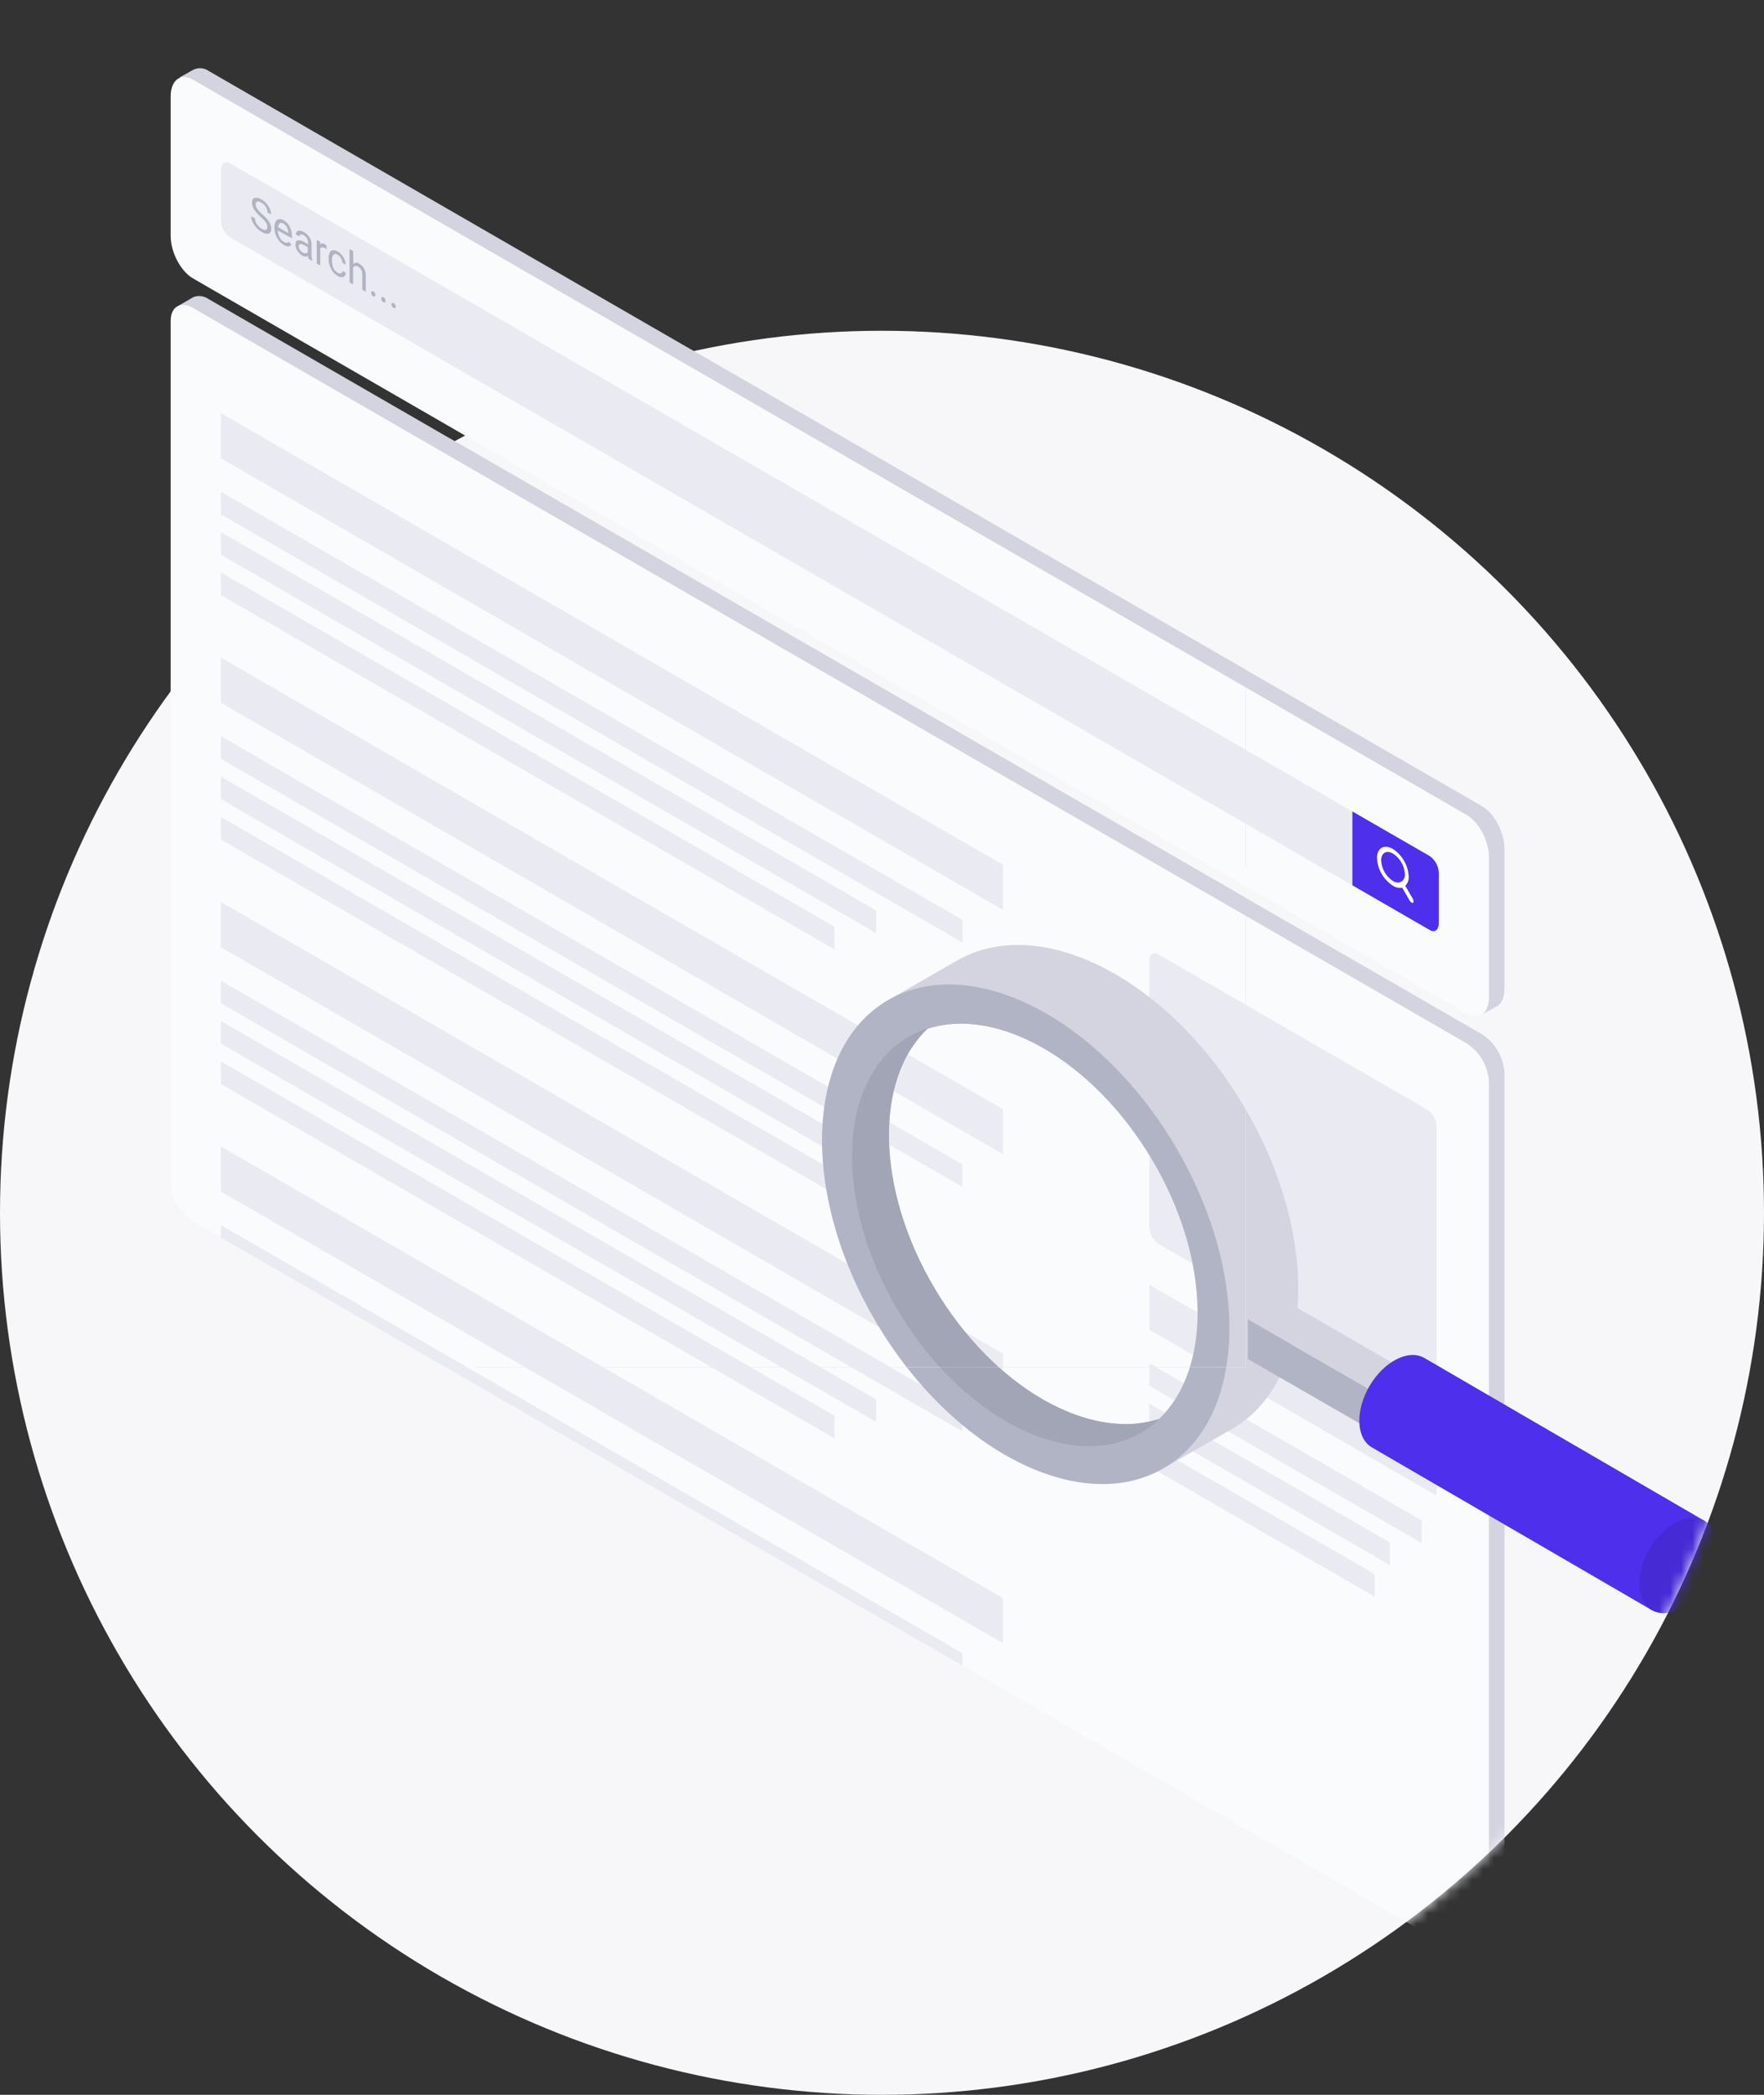 <svg width="160" height="190" viewBox="0 0 160 190" fill="none" xmlns="http://www.w3.org/2000/svg">
<rect x="0" y="0" width="160" height="190" fill="#333333" stroke="none"/>
<circle cx="80" cy="110" r="80" fill="#F7F7FA"/>
<mask id="mask0" mask-type="alpha" maskUnits="userSpaceOnUse" x="0" y="30" width="160" height="161">
<circle cx="80" cy="110" r="80" fill="#F7F7FA"/>
</mask>
<g mask="url(#mask0)">
<g clip-path="url(#clip0)">
<path d="M134.435 93.817L18.907 27.121C18.713 26.983 18.488 26.895 18.252 26.864C18.016 26.833 17.776 26.859 17.553 26.941L17.437 27.009L16.177 27.738L16.901 28.762V106.463C16.939 107.165 17.142 107.848 17.494 108.458C17.845 109.067 18.335 109.584 18.924 109.969L134.294 176.589L134.457 177.622L135.858 176.812C136.066 176.667 136.232 176.468 136.338 176.238C136.443 176.007 136.485 175.752 136.458 175.5V97.324C136.42 96.621 136.217 95.938 135.866 95.329C135.514 94.72 135.024 94.202 134.435 93.817Z" fill="#D4D3E0"/>
<path d="M135.053 98.138V176.31C135.053 177.596 134.153 178.123 133.03 177.476L17.502 110.775C16.913 110.39 16.422 109.873 16.071 109.263C15.72 108.654 15.517 107.971 15.479 107.268V29.101C15.479 27.815 16.383 27.284 17.502 27.931L133.03 94.632C133.62 95.016 134.11 95.533 134.462 96.142C134.813 96.752 135.016 97.436 135.053 98.138Z" fill="#FAFBFC"/>
<path d="M90.971 82.523L20.035 41.566V37.477L90.971 78.434V82.523Z" fill="#E9EAF2"/>
<path d="M87.294 85.485L20.035 46.65V44.605L87.294 83.44V85.485Z" fill="#E9EAF2"/>
<path d="M79.467 84.628L20.035 50.31V48.266L79.467 82.583V84.628Z" fill="#E9EAF2"/>
<path d="M75.69 86.106L20.035 53.975V51.931L75.69 84.062V86.106Z" fill="#E9EAF2"/>
<path d="M130.299 135.649L104.233 120.599V116.51L130.299 131.555V135.649Z" fill="#E9EAF2"/>
<path d="M128.949 139.952L104.233 125.683V123.638L128.949 137.908V139.952Z" fill="#E9EAF2"/>
<path d="M126.073 141.954L104.233 129.344V127.299L126.073 139.91V141.954Z" fill="#E9EAF2"/>
<path d="M124.684 144.813L104.233 133.008V130.964L124.684 142.769V144.813Z" fill="#E9EAF2"/>
<path d="M90.971 104.692L20.035 63.735V59.646L90.971 100.603V104.692Z" fill="#E9EAF2"/>
<path d="M87.294 107.654L20.035 68.823V66.775L87.294 105.61V107.654Z" fill="#E9EAF2"/>
<path d="M79.467 106.797L20.035 72.484V70.439L79.467 104.752V106.797Z" fill="#E9EAF2"/>
<path d="M75.69 108.28L20.035 76.144V74.1L75.69 106.231V108.28Z" fill="#E9EAF2"/>
<path d="M90.971 126.866L20.035 85.909V81.816L90.971 122.777V126.866Z" fill="#E9EAF2"/>
<path d="M87.294 129.828L20.035 90.993V88.948L87.294 127.779V129.828Z" fill="#E9EAF2"/>
<path d="M79.467 128.971L20.035 94.653V92.609L79.467 126.922V128.971Z" fill="#E9EAF2"/>
<path d="M75.69 130.45L20.035 98.319V96.27L75.69 128.405V130.45Z" fill="#E9EAF2"/>
<path d="M90.971 149.035L20.035 108.079V103.989L90.971 144.946V149.035Z" fill="#E9EAF2"/>
<path d="M87.298 149.953V151.076L20.035 112.241V111.118L87.298 149.953Z" fill="#E9EAF2"/>
<path d="M129.489 126.93L105.056 112.819C104.81 112.642 104.609 112.41 104.468 112.141C104.328 111.873 104.252 111.575 104.246 111.272V87.169C104.246 86.573 104.61 86.312 105.056 86.556L129.489 100.667C129.735 100.844 129.936 101.077 130.077 101.345C130.218 101.614 130.294 101.911 130.299 102.215V126.317C130.299 126.913 129.935 127.187 129.489 126.93Z" fill="#E9EAF2"/>
<path d="M134.436 73.127L18.908 6.426C18.723 6.296 18.507 6.216 18.282 6.193C18.057 6.17 17.83 6.204 17.622 6.293H17.596L16.311 7.013L16.876 7.93V20.605C16.876 22.093 17.785 23.824 18.904 24.463L134.188 91.031L134.248 92.112L135.709 91.306L135.744 91.284L135.786 91.263C136.215 91.01 136.459 90.444 136.459 89.647V76.998C136.459 75.506 135.551 73.774 134.436 73.127Z" fill="#D4D3E0"/>
<path d="M133.03 91.953L17.502 25.252C16.383 24.604 15.479 22.873 15.479 21.394V8.757C15.479 7.27 16.383 6.584 17.502 7.227L133.03 73.911C134.149 74.558 135.057 76.29 135.057 77.769V90.418C135.057 91.914 134.149 92.596 133.03 91.953Z" fill="#FAFBFC"/>
<path d="M129.489 84.237L20.845 21.514C20.601 21.336 20.401 21.103 20.263 20.835C20.125 20.566 20.051 20.269 20.048 19.966V15.423C20.048 14.827 20.408 14.566 20.858 14.81L129.489 77.538C129.736 77.714 129.937 77.946 130.078 78.215C130.219 78.484 130.294 78.782 130.299 79.085V83.624C130.299 84.224 129.935 84.499 129.489 84.237Z" fill="#E9EAF2"/>
<path d="M129.691 84.357L122.665 80.298V73.598L129.691 77.653C129.937 77.83 130.139 78.062 130.279 78.331C130.42 78.6 130.496 78.897 130.501 79.201V83.744C130.501 84.34 130.136 84.627 129.691 84.357Z" fill="#4E2FEB"/>
<path d="M128.148 81.524L127.462 80.345C127.572 80.233 127.656 80.098 127.709 79.95C127.762 79.802 127.783 79.645 127.771 79.488C127.744 78.989 127.6 78.504 127.35 78.071C127.101 77.639 126.753 77.271 126.335 76.998C125.537 76.539 124.895 76.912 124.895 77.829C124.92 78.334 125.065 78.825 125.319 79.262C125.572 79.699 125.927 80.069 126.352 80.341C126.596 80.505 126.895 80.567 127.183 80.513L127.874 81.708C127.955 81.846 128.084 81.923 128.165 81.876C128.247 81.828 128.225 81.665 128.148 81.524ZM127.132 79.964C127.107 79.955 127.08 79.955 127.055 79.964C127.035 79.978 127.02 79.997 127.012 80.02C126.901 80.049 126.784 80.055 126.671 80.036C126.557 80.018 126.448 79.976 126.352 79.912C126.038 79.708 125.776 79.432 125.588 79.107C125.4 78.782 125.292 78.418 125.272 78.043C125.272 77.353 125.756 77.075 126.352 77.422C126.666 77.627 126.927 77.903 127.114 78.228C127.301 78.552 127.408 78.917 127.428 79.291C127.437 79.419 127.415 79.547 127.364 79.664C127.312 79.781 127.233 79.884 127.132 79.964Z" fill="white"/>
<path d="M112.819 100.333C105.875 88.631 94.186 82.758 86.71 87.178L80.212 90.911L82.702 95.056C83.103 94.418 83.578 93.83 84.117 93.303C90.435 91.254 99.119 96.145 104.477 105.151C109.835 114.157 109.947 124.136 105.125 128.701C104.49 128.9 103.837 129.031 103.174 129.091L105.605 133.128L111.85 129.549C119.326 125.113 119.759 112.031 112.819 100.333Z" fill="#D4D3E0"/>
<path d="M106.57 103.916C99.626 92.215 87.936 86.342 80.461 90.761C72.985 95.181 72.552 108.28 79.496 119.982C86.44 131.684 98.13 137.556 105.605 133.133C113.081 128.709 113.514 115.61 106.57 103.916ZM105.125 128.705C98.802 130.754 90.123 125.863 84.764 116.853C79.406 107.843 79.295 97.873 84.117 93.308C90.435 91.259 99.12 96.149 104.478 105.155C109.836 114.161 109.947 124.136 105.125 128.701V128.705Z" fill="#B1B4C4"/>
<path d="M84.773 116.849C79.428 107.847 79.304 97.868 84.126 93.303C86.882 92.407 90.093 92.836 93.278 94.349C89.368 92.489 85.429 92.244 82.33 94.083C75.965 97.86 75.562 108.944 81.43 118.833C87.298 128.722 97.221 133.681 103.586 129.905C104.146 129.563 104.665 129.159 105.134 128.701C98.803 130.749 90.11 125.859 84.773 116.849Z" fill="#A1A5B5"/>
<path opacity="0.1" d="M104.49 105.151C99.145 96.149 90.448 91.254 84.13 93.303C79.308 97.868 79.415 107.843 84.777 116.848C90.139 125.854 98.815 130.749 105.138 128.7C109.947 124.135 109.823 114.161 104.49 105.151Z" fill="white"/>
<path d="M113.188 119.652L127.2 127.732V131.341L113.188 123.261V119.652Z" fill="#B1B4C4"/>
<path d="M116.312 117.847L130.325 125.927L127.2 127.732L113.188 119.652L116.312 117.847Z" fill="#D4D3E0"/>
<path d="M124.229 125.691C125.554 123.454 127.787 122.331 129.215 123.18L154.667 137.976L149.819 146.035L124.414 131.268C122.986 130.419 122.922 127.92 124.229 125.691Z" fill="#4E2FEB"/>
<path d="M154.805 143.523C153.476 145.756 151.247 146.884 149.82 146.035C148.392 145.186 148.307 142.692 149.635 140.463C150.964 138.234 153.193 137.102 154.62 137.951C156.048 138.799 156.129 141.29 154.805 143.523Z" fill="#4E2FEB"/>
<path opacity="0.1" d="M154.805 143.523C153.476 145.756 151.247 146.884 149.82 146.035C148.392 145.186 148.307 142.692 149.635 140.463C150.964 138.234 153.193 137.102 154.62 137.951C156.048 138.799 156.129 141.29 154.805 143.523Z" fill="black"/>
</g>
</g>
<g clip-path="url(#clip1)">
<path d="M134.436 93.817L18.908 27.12C18.714 26.983 18.489 26.895 18.253 26.864C18.017 26.832 17.777 26.859 17.554 26.94L17.438 27.009L16.178 27.737L16.902 28.762V106.462C16.94 107.164 17.143 107.848 17.495 108.457C17.846 109.066 18.336 109.584 18.925 109.968L134.295 176.588L134.458 177.621L135.859 176.811C136.067 176.666 136.233 176.468 136.338 176.237C136.444 176.007 136.486 175.752 136.459 175.5V97.323C136.421 96.621 136.218 95.938 135.867 95.329C135.515 94.719 135.025 94.201 134.436 93.817Z" fill="#D4D3E0"/>
<path d="M135.054 98.138V176.31C135.054 177.596 134.154 178.123 133.031 177.476L17.503 110.774C16.914 110.39 16.424 109.872 16.072 109.263C15.72 108.654 15.518 107.97 15.479 107.268V29.101C15.479 27.815 16.384 27.283 17.503 27.93L133.031 94.632C133.62 95.015 134.111 95.533 134.463 96.142C134.814 96.751 135.017 97.435 135.054 98.138Z" fill="#FAFBFC"/>
<path d="M90.972 82.523L20.036 41.566V37.476L90.972 78.433V82.523Z" fill="#E9EAF2"/>
<path d="M87.295 85.484L20.036 46.649V44.605L87.295 83.44V85.484Z" fill="#E9EAF2"/>
<path d="M79.468 84.627L20.036 50.31V48.265L79.468 82.583V84.627Z" fill="#E9EAF2"/>
<path d="M75.691 86.106L20.036 53.975V51.93L75.691 84.061V86.106Z" fill="#E9EAF2"/>
<path d="M130.3 135.648L104.234 120.599V116.51L130.3 131.555V135.648Z" fill="#E9EAF2"/>
<path d="M128.95 139.952L104.234 125.683V123.638L128.95 137.907V139.952Z" fill="#E9EAF2"/>
<path d="M90.972 104.692L20.036 63.735V59.646L90.972 100.603V104.692Z" fill="#E9EAF2"/>
<path d="M87.295 107.654L20.036 68.823V66.774L87.295 105.609V107.654Z" fill="#E9EAF2"/>
<path d="M79.468 106.797L20.036 72.484V70.439L79.468 104.752V106.797Z" fill="#E9EAF2"/>
<path d="M75.691 108.28L20.036 76.144V74.1L75.691 106.231V108.28Z" fill="#E9EAF2"/>
<path d="M90.972 126.866L20.036 85.909V81.815L90.972 122.776V126.866Z" fill="#E9EAF2"/>
<path d="M87.295 129.828L20.036 90.993V88.948L87.295 127.779V129.828Z" fill="#E9EAF2"/>
<path d="M79.468 128.97L20.036 94.653V92.609L79.468 126.921V128.97Z" fill="#E9EAF2"/>
<path d="M75.691 130.449L20.036 98.318V96.269L75.691 128.405V130.449Z" fill="#E9EAF2"/>
<path d="M90.972 149.035L20.036 108.078V103.989L90.972 144.946V149.035Z" fill="#E9EAF2"/>
<path d="M87.299 149.952V151.075L20.036 112.24V111.117L87.299 149.952Z" fill="#E9EAF2"/>
<path d="M129.49 126.93L105.057 112.819C104.811 112.642 104.61 112.41 104.469 112.141C104.329 111.872 104.253 111.575 104.247 111.272V87.169C104.247 86.573 104.611 86.312 105.057 86.556L129.49 100.667C129.736 100.844 129.937 101.076 130.078 101.345C130.219 101.613 130.295 101.911 130.3 102.214V126.317C130.3 126.913 129.936 127.187 129.49 126.93Z" fill="#E9EAF2"/>
<path d="M134.437 73.127L18.909 6.425C18.724 6.296 18.508 6.216 18.283 6.193C18.058 6.169 17.831 6.204 17.623 6.292H17.598L16.311 7.013L16.877 7.93V20.605C16.877 22.092 17.786 23.824 18.905 24.463L134.189 91.031L134.249 92.111L135.71 91.305L135.745 91.284L135.787 91.263C136.216 91.01 136.46 90.444 136.46 89.647V76.997C136.46 75.506 135.552 73.774 134.437 73.127Z" fill="#D4D3E0"/>
<path d="M133.031 91.953L17.503 25.251C16.384 24.604 15.479 22.872 15.479 21.393V8.757C15.479 7.27 16.384 6.584 17.503 7.227L133.031 73.911C134.149 74.558 135.058 76.29 135.058 77.769V90.418C135.058 91.914 134.149 92.595 133.031 91.953Z" fill="#FAFBFC"/>
<path d="M129.49 84.237L20.846 21.514C20.602 21.336 20.402 21.103 20.264 20.834C20.125 20.566 20.052 20.268 20.049 19.966V15.422C20.049 14.827 20.409 14.565 20.859 14.809L129.49 77.537C129.737 77.714 129.938 77.946 130.079 78.215C130.22 78.483 130.295 78.781 130.3 79.085V83.624C130.3 84.224 129.936 84.498 129.49 84.237Z" fill="#E9EAF2"/>
<path d="M23.679 19.701C23.438 19.498 23.226 19.263 23.049 19.002C22.932 18.817 22.867 18.604 22.861 18.385C22.861 18.156 22.938 18.013 23.092 17.956C23.197 17.931 23.307 17.929 23.413 17.951C23.519 17.974 23.619 18.019 23.705 18.085C24.045 18.282 24.313 18.582 24.472 18.942C24.544 19.101 24.582 19.273 24.584 19.448L24.254 19.255C24.253 19.081 24.204 18.91 24.112 18.762C24.011 18.603 23.871 18.471 23.705 18.38C23.652 18.339 23.591 18.309 23.526 18.293C23.462 18.276 23.394 18.272 23.328 18.282C23.238 18.312 23.191 18.402 23.191 18.547C23.195 18.682 23.24 18.812 23.319 18.92C23.441 19.097 23.585 19.257 23.748 19.396C23.931 19.551 24.101 19.72 24.258 19.902C24.364 20.032 24.452 20.177 24.519 20.331C24.574 20.467 24.602 20.613 24.601 20.759C24.601 20.991 24.524 21.132 24.365 21.188C24.143 21.221 23.917 21.166 23.735 21.034C23.557 20.927 23.395 20.796 23.255 20.644C23.115 20.492 23 20.32 22.912 20.134C22.836 19.971 22.795 19.794 22.792 19.615L23.122 19.808C23.125 19.989 23.183 20.166 23.289 20.314C23.398 20.486 23.545 20.633 23.718 20.742C23.833 20.826 23.975 20.864 24.116 20.849C24.211 20.819 24.254 20.734 24.254 20.592C24.253 20.449 24.208 20.31 24.125 20.194C23.996 20.013 23.846 19.848 23.679 19.701Z" fill="#B0B3C1"/>
<path d="M25.742 22.212C25.483 22.059 25.271 21.838 25.129 21.574C24.974 21.299 24.893 20.989 24.893 20.673V20.609C24.884 20.433 24.921 20.257 25 20.099C25.028 20.042 25.069 19.993 25.12 19.955C25.17 19.917 25.229 19.891 25.291 19.88C25.441 19.857 25.594 19.891 25.72 19.975C25.962 20.114 26.157 20.321 26.282 20.57C26.42 20.852 26.489 21.162 26.483 21.475V21.616L25.193 20.901C25.198 21.112 25.252 21.319 25.352 21.505C25.438 21.682 25.573 21.831 25.742 21.934C25.825 21.991 25.924 22.021 26.024 22.019C26.102 22.012 26.174 21.979 26.23 21.925L26.423 22.212C26.286 22.388 26.05 22.392 25.742 22.212ZM25.703 20.275C25.658 20.24 25.603 20.219 25.546 20.214C25.489 20.21 25.432 20.222 25.381 20.249C25.33 20.294 25.289 20.349 25.262 20.411C25.234 20.474 25.221 20.541 25.223 20.609L26.149 21.145V21.115C26.145 20.938 26.099 20.765 26.016 20.609C25.946 20.47 25.837 20.354 25.703 20.275Z" fill="#B0B3C1"/>
<path d="M27.975 23.46C27.949 23.379 27.933 23.296 27.927 23.211C27.845 23.255 27.752 23.274 27.658 23.268C27.565 23.261 27.476 23.228 27.4 23.172C27.225 23.066 27.078 22.919 26.972 22.744C26.86 22.581 26.799 22.389 26.796 22.191C26.796 21.968 26.869 21.839 27.015 21.801C27.234 21.779 27.454 21.84 27.632 21.972L27.94 22.148V21.981C27.94 21.854 27.906 21.73 27.842 21.621C27.772 21.502 27.671 21.404 27.55 21.338C27.467 21.28 27.364 21.257 27.263 21.274C27.227 21.285 27.197 21.308 27.176 21.339C27.156 21.37 27.147 21.408 27.152 21.445L26.83 21.261C26.828 21.214 26.836 21.168 26.853 21.124C26.87 21.081 26.896 21.041 26.929 21.008C26.966 20.976 27.009 20.953 27.055 20.939C27.102 20.924 27.151 20.92 27.199 20.926C27.33 20.941 27.456 20.985 27.567 21.055C27.772 21.167 27.945 21.329 28.069 21.526C28.187 21.711 28.253 21.925 28.258 22.144V23.13C28.254 23.3 28.276 23.471 28.322 23.636V23.666L27.975 23.46ZM27.447 22.902C27.532 22.955 27.631 22.981 27.73 22.975C27.77 22.974 27.809 22.962 27.843 22.941C27.877 22.92 27.904 22.89 27.923 22.855V22.427L27.675 22.281C27.289 22.058 27.096 22.079 27.096 22.341C27.095 22.457 27.13 22.57 27.195 22.667C27.259 22.765 27.345 22.846 27.447 22.902Z" fill="#B0B3C1"/>
<path d="M29.629 22.611C29.58 22.572 29.529 22.536 29.475 22.504C29.269 22.384 29.126 22.405 29.046 22.568V24.085L28.733 23.901V21.758L29.038 21.934V22.182C29.141 22.054 29.286 22.041 29.466 22.152C29.518 22.18 29.564 22.217 29.604 22.259L29.629 22.611Z" fill="#B0B3C1"/>
<path d="M30.632 24.737C30.675 24.767 30.723 24.787 30.774 24.796C30.826 24.805 30.878 24.802 30.928 24.789C30.971 24.772 31.008 24.742 31.033 24.704C31.058 24.666 31.071 24.62 31.07 24.574L31.365 24.746C31.366 24.851 31.328 24.954 31.258 25.033C31.223 25.069 31.181 25.097 31.135 25.116C31.088 25.135 31.038 25.145 30.988 25.144C30.862 25.141 30.739 25.104 30.632 25.037C30.375 24.887 30.166 24.665 30.032 24.398C29.881 24.113 29.803 23.795 29.805 23.473V23.408C29.796 23.234 29.831 23.06 29.908 22.903C29.933 22.846 29.973 22.798 30.022 22.761C30.072 22.724 30.13 22.701 30.191 22.692C30.343 22.683 30.493 22.723 30.619 22.808C30.833 22.933 31.012 23.11 31.138 23.323C31.27 23.528 31.345 23.765 31.357 24.009L31.061 23.837C31.049 23.686 31.002 23.539 30.924 23.408C30.849 23.283 30.744 23.177 30.619 23.1C30.459 23.011 30.335 23.011 30.247 23.1C30.14 23.244 30.093 23.423 30.114 23.601V23.67C30.11 23.893 30.155 24.114 30.247 24.317C30.328 24.494 30.463 24.64 30.632 24.737Z" fill="#B0B3C1"/>
<path d="M32.051 23.931C32.128 23.867 32.225 23.832 32.325 23.832C32.425 23.832 32.523 23.867 32.6 23.931C32.79 24.045 32.945 24.209 33.047 24.406C33.149 24.603 33.195 24.824 33.178 25.046V26.46L32.861 26.276V24.861C32.865 24.724 32.834 24.588 32.771 24.467C32.7 24.35 32.6 24.254 32.48 24.188C32.4 24.137 32.304 24.115 32.209 24.128C32.17 24.137 32.133 24.155 32.101 24.18C32.069 24.206 32.043 24.238 32.025 24.274V25.796L31.708 25.611V22.594L32.025 22.774L32.051 23.931Z" fill="#B0B3C1"/>
<path d="M33.658 26.554C33.655 26.53 33.659 26.505 33.668 26.482C33.677 26.459 33.691 26.438 33.71 26.422C33.74 26.4 33.791 26.422 33.855 26.422C33.916 26.459 33.966 26.51 34.001 26.572C34.035 26.629 34.052 26.694 34.053 26.76C34.055 26.783 34.052 26.806 34.043 26.827C34.034 26.848 34.02 26.867 34.001 26.88C33.967 26.902 33.92 26.88 33.855 26.88C33.794 26.847 33.743 26.796 33.71 26.734C33.677 26.68 33.659 26.618 33.658 26.554Z" fill="#B0B3C1"/>
<path d="M34.58 27.086C34.577 27.062 34.58 27.038 34.589 27.015C34.598 26.993 34.613 26.973 34.632 26.958C34.662 26.932 34.713 26.958 34.778 26.958C34.836 26.993 34.885 27.042 34.919 27.102C34.954 27.161 34.973 27.228 34.975 27.296C34.978 27.319 34.974 27.342 34.965 27.363C34.956 27.384 34.942 27.403 34.923 27.416C34.893 27.416 34.842 27.416 34.778 27.416C34.716 27.383 34.665 27.332 34.632 27.27C34.598 27.215 34.581 27.151 34.58 27.086Z" fill="#B0B3C1"/>
<path d="M35.501 27.617C35.498 27.593 35.501 27.569 35.51 27.546C35.519 27.524 35.534 27.504 35.553 27.489C35.583 27.463 35.634 27.489 35.698 27.489C35.761 27.521 35.812 27.572 35.844 27.635C35.877 27.692 35.895 27.757 35.896 27.823C35.898 27.847 35.895 27.87 35.886 27.892C35.877 27.914 35.863 27.933 35.844 27.948C35.814 27.948 35.763 27.948 35.698 27.922C35.637 27.888 35.586 27.838 35.553 27.776C35.523 27.728 35.506 27.674 35.501 27.617Z" fill="#B0B3C1"/>
<path d="M112.82 100.333C105.876 88.631 94.187 82.758 86.711 87.177L80.213 90.911L82.703 95.056C83.104 94.418 83.579 93.829 84.118 93.303C90.436 91.254 99.12 96.145 104.478 105.151C109.836 114.156 109.948 124.135 105.126 128.7C104.491 128.9 103.838 129.031 103.175 129.09L105.606 133.128L111.851 129.549C119.327 125.112 119.76 112.03 112.82 100.333Z" fill="#D4D3E0"/>
<path d="M106.571 103.916C99.626 92.214 87.937 86.342 80.462 90.761C72.986 95.18 72.553 108.28 79.497 119.982C86.441 131.684 98.13 137.556 105.606 133.132C113.082 128.709 113.515 115.609 106.571 103.916ZM105.126 128.705C98.803 130.753 90.124 125.863 84.765 116.853C79.407 107.842 79.296 97.872 84.118 93.307C90.436 91.258 99.121 96.149 104.479 105.155C109.837 114.161 109.948 124.135 105.126 128.7V128.705Z" fill="#B1B4C4"/>
<path d="M84.774 116.848C79.429 107.847 79.305 97.868 84.127 93.303C86.883 92.407 90.094 92.836 93.278 94.349C89.369 92.488 85.43 92.244 82.331 94.083C75.966 97.859 75.563 108.944 81.431 118.833C87.299 128.722 97.222 133.681 103.587 129.905C104.147 129.563 104.666 129.159 105.135 128.7C98.804 130.749 90.111 125.858 84.774 116.848Z" fill="#A1A5B5"/>
<path opacity="0.1" d="M104.491 105.15C99.146 96.149 90.449 91.254 84.131 93.303C79.308 97.868 79.416 107.842 84.778 116.848C90.14 125.854 98.816 130.749 105.139 128.7C109.948 124.135 109.824 114.16 104.491 105.15Z" fill="white"/>
</g>
<defs>
<clipPath id="clip0">
<rect width="140.738" height="171.815" fill="white" transform="translate(15.262 6.186)"/>
</clipPath>
<clipPath id="clip1">
<rect width="98" height="118" fill="white" transform="translate(15 6)"/>
</clipPath>
</defs>
</svg>
